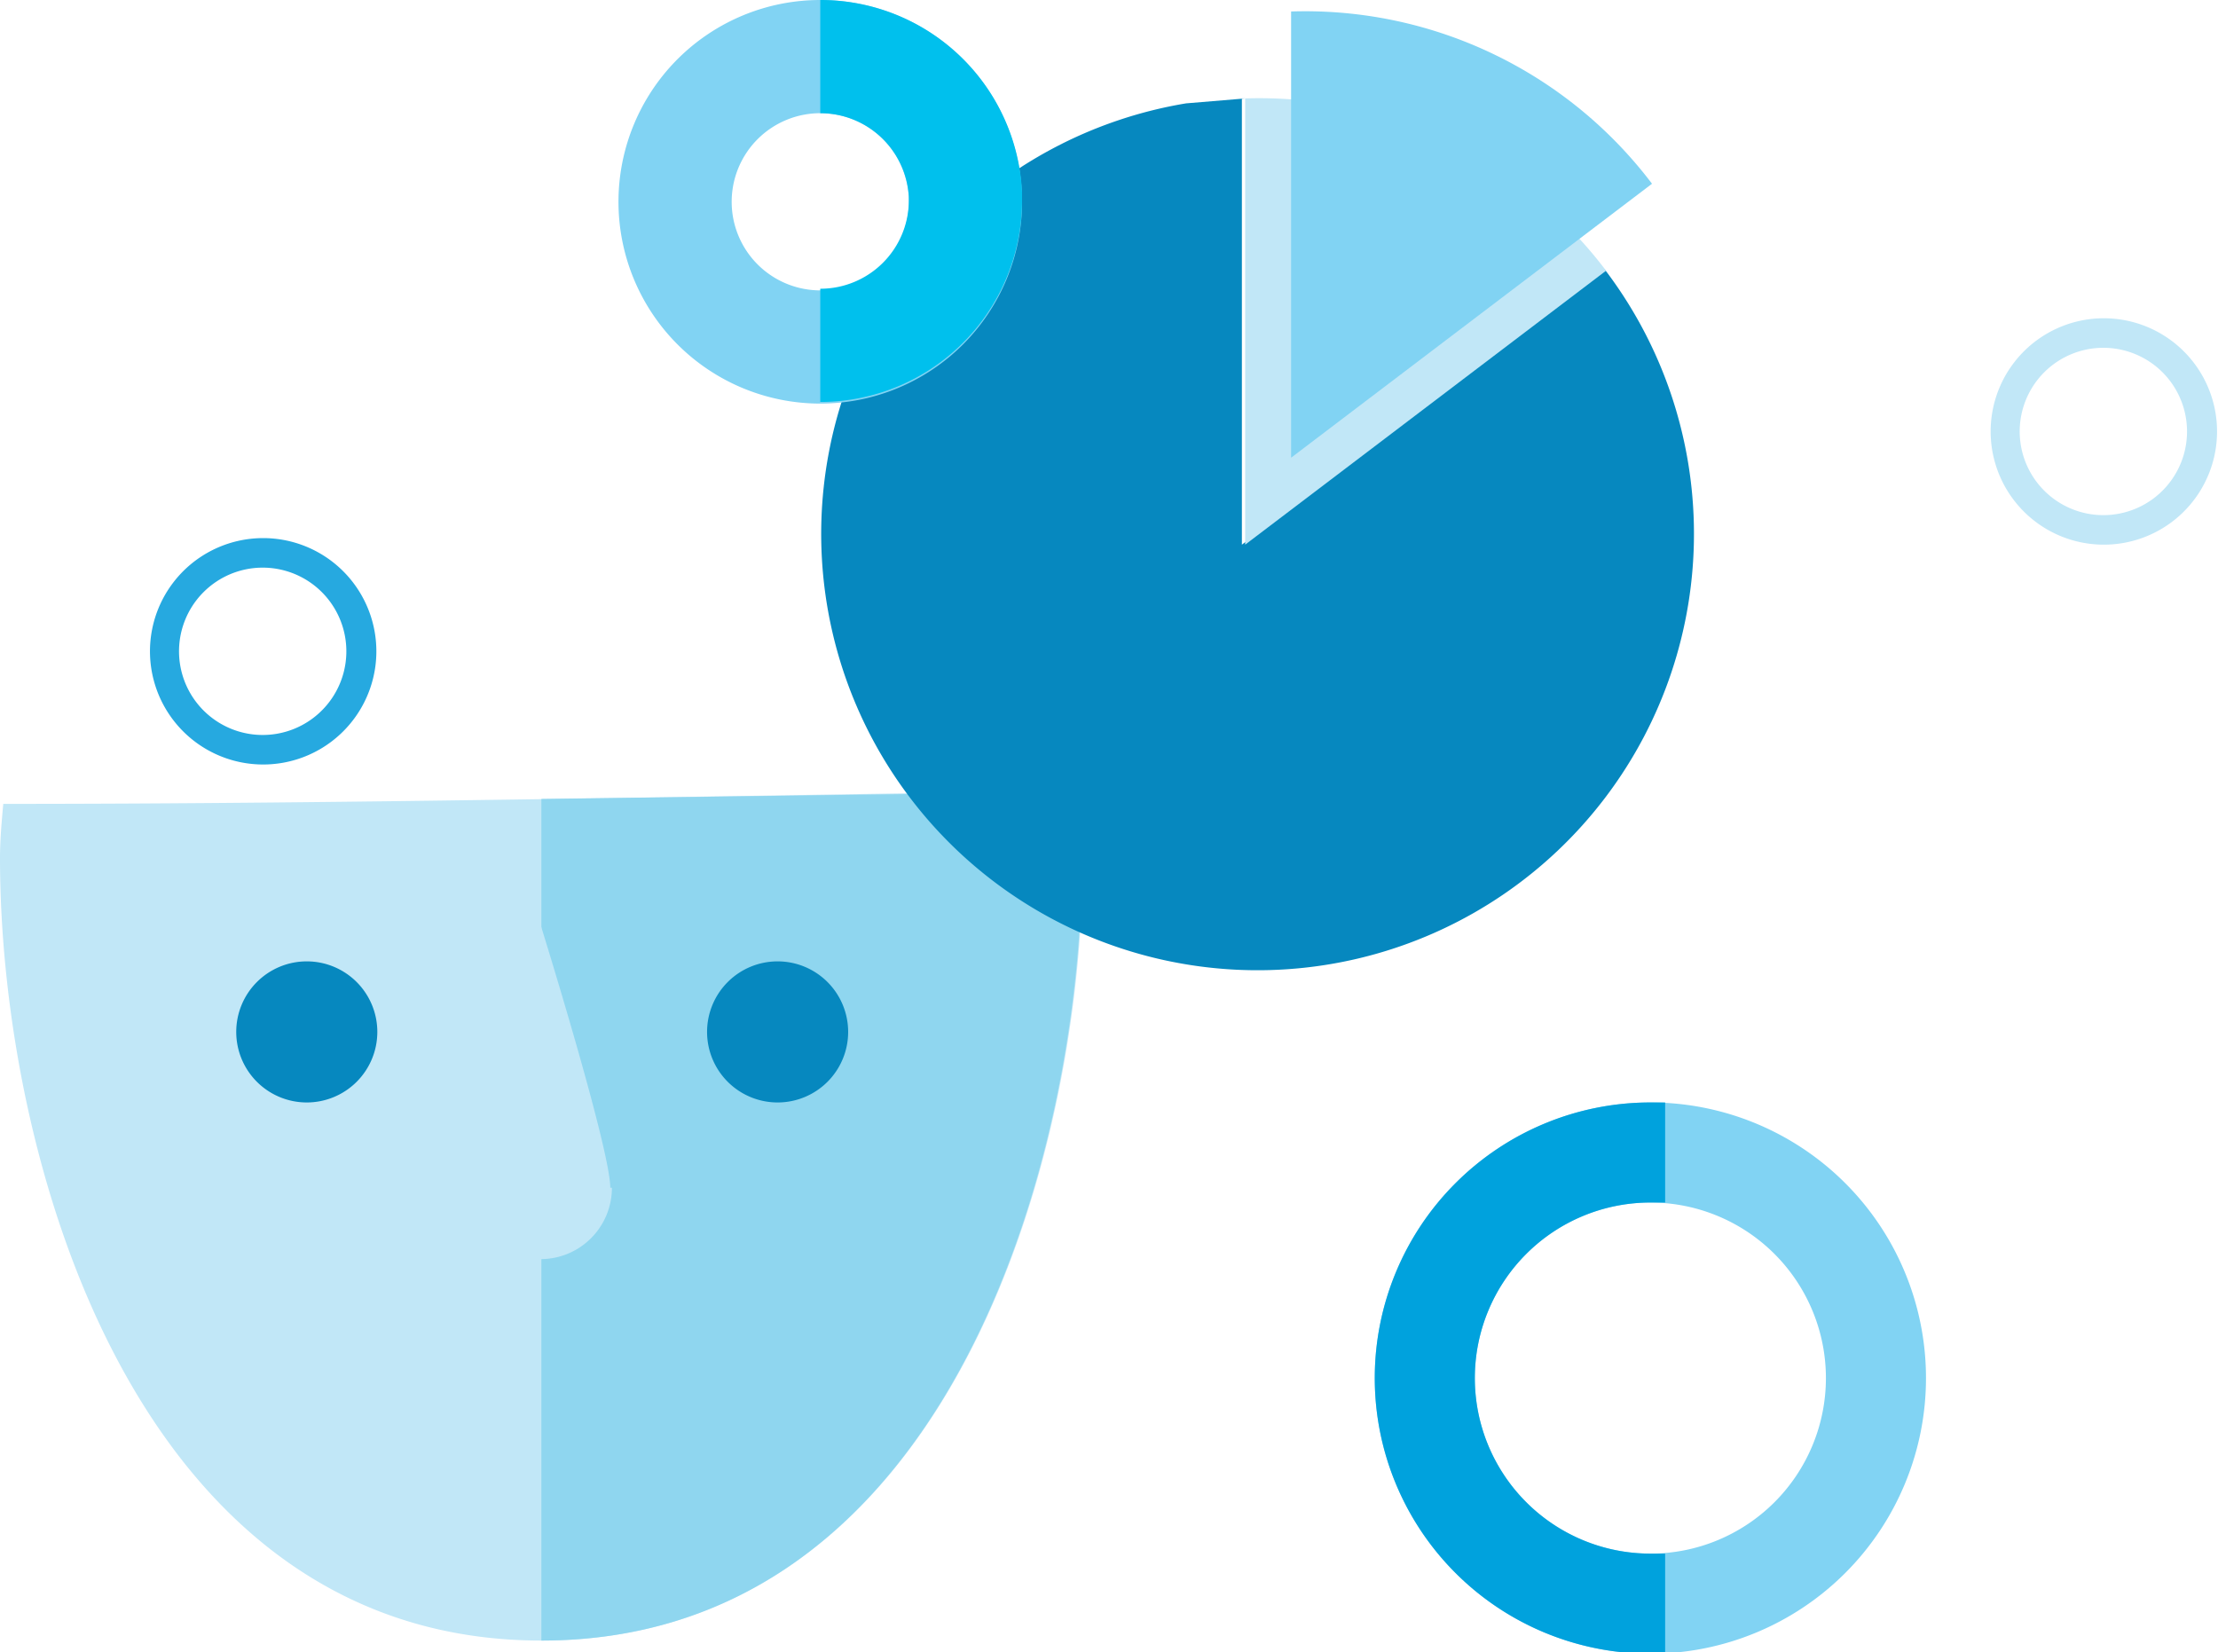 <svg xmlns="http://www.w3.org/2000/svg" xmlns:xlink="http://www.w3.org/1999/xlink" viewBox="0 0 135.2 100.7"><defs><style>.a{fill:none;}.b{clip-path:url(#a);}.c{fill:#c1e7f7;}.d{fill:#c1e7f4;}.e{fill:#8fd6ef;}.f{fill:#0688bf;}.g{fill:#81d3f3;}.h{fill:#26a9e0;}.i{fill:#00c0ed;}.j{fill:#00a2dd;}</style><clipPath id="a" transform="translate(-12.8 -16.8)"><rect class="a" x="0.2" y="-382.7" width="161.3" height="518.55"/></clipPath></defs><title>WEEKLY-11</title><g class="b"><path class="c" d="M13,65.8c-0.1,1.1-.2,2.2-0.2,3.3,0,18.2,8.2,47.7,33,47.7s33-29.4,33-47.7a33.4,33.4,0,0,0-.3-4.1c-21.9.3-43.7,0.8-65.6,0.8" transform="translate(-12.8 -16.8)"/></g><g class="b"><path class="d" d="M68.2,65.2l-22.4.3,22.4-.3h0Z" transform="translate(-12.8 -16.8)"/></g><g class="b"><path class="e" d="M68.2,65.2l-22.4.3v51.3c22.9,0,31.6-25.1,32.8-43.3a26.7,26.7,0,0,1-10.5-8.4" transform="translate(-12.8 -16.8)"/></g><g class="b"><path class="f" d="M35.8,79.7a4.3,4.3,0,1,1-4.3-4.3,4.3,4.3,0,0,1,4.3,4.3" transform="translate(-12.8 -16.8)"/></g><g class="b"><path class="c" d="M50.1,89.2a4.3,4.3,0,0,1-8.7,0c0-2.4,1.9-16.2,4.3-16.2,0,0,4.3,13.8,4.3,16.2" transform="translate(-12.8 -16.8)"/></g><g class="b"><path class="f" d="M64.5,79.7a4.3,4.3,0,1,1-4.3-4.3,4.3,4.3,0,0,1,4.3,4.3" transform="translate(-12.8 -16.8)"/></g><g class="b"><path class="f" d="M88.7,22.8l-3.6.3a26.6,26.6,0,1,0,25.5,10.1L88.5,50V22.8Z" transform="translate(-12.8 -16.8)"/></g><g class="b"><path class="c" d="M88.7,22.8V50l22-16.7A26.5,26.5,0,0,0,88.7,22.8" transform="translate(-12.8 -16.8)"/></g><g class="b"><path class="g" d="M91.5,17.5V44.7l22-16.7A26.5,26.5,0,0,0,91.5,17.5" transform="translate(-12.8 -16.8)"/></g><g class="b"><path class="c" d="M141,36.2a6.9,6.9,0,1,0,4.9,2,6.9,6.9,0,0,0-4.9-2m0,1.8a5.1,5.1,0,1,1-3.6,1.5A5.1,5.1,0,0,1,141,38" transform="translate(-12.8 -16.8)"/></g><g class="b"><path class="g" d="M113.4,84a16.8,16.8,0,1,0,16.8,16.8A16.8,16.8,0,0,0,113.4,84m0,6.1a10.7,10.7,0,1,1-10.7,10.7,10.7,10.7,0,0,1,10.7-10.7" transform="translate(-12.8 -16.8)"/></g><g class="b"><path class="h" d="M28.8,49.6a6.9,6.9,0,1,0,4.9,2,6.9,6.9,0,0,0-4.9-2m0,1.8a5.1,5.1,0,1,1-3.6,1.5,5.1,5.1,0,0,1,3.6-1.5" transform="translate(-12.8 -16.8)"/></g><g class="b"><path class="g" d="M62.8,16.8A12.3,12.3,0,1,0,75.1,29.1,12.3,12.3,0,0,0,62.8,16.8m0,6.9a5.4,5.4,0,1,1-5.4,5.4,5.4,5.4,0,0,1,5.4-5.4" transform="translate(-12.8 -16.8)"/></g><g class="b"><path class="g" d="M62.8,23.8h0a5.4,5.4,0,0,1,5.4,5.1,5.4,5.4,0,0,0-5.4-5.1" transform="translate(-12.8 -16.8)"/></g><g class="b"><path class="i" d="M62.8,16.8v6.9a5.4,5.4,0,0,1,5.4,5.1v0.2a5.4,5.4,0,0,1-5.4,5.4v6.9A12.3,12.3,0,0,0,75.1,29.1c0-.2,0-0.4,0-0.6A12.3,12.3,0,0,0,62.8,16.8" transform="translate(-12.8 -16.8)"/></g><g class="b"><path class="h" d="M113.5,90.1h0m-10.7,10.7h0a10.7,10.7,0,0,0,10.7,10.7,10.7,10.7,0,0,1-10.7-10.7m11.6,10.7h0Z" transform="translate(-12.8 -16.8)"/></g><g class="b"><path class="j" d="M113.4,84a16.8,16.8,0,0,0,0,33.6h0.9v-6.1h-0.9a10.7,10.7,0,0,1,0-21.4h0.9V84h-0.9" transform="translate(-12.8 -16.8)"/></g></svg>